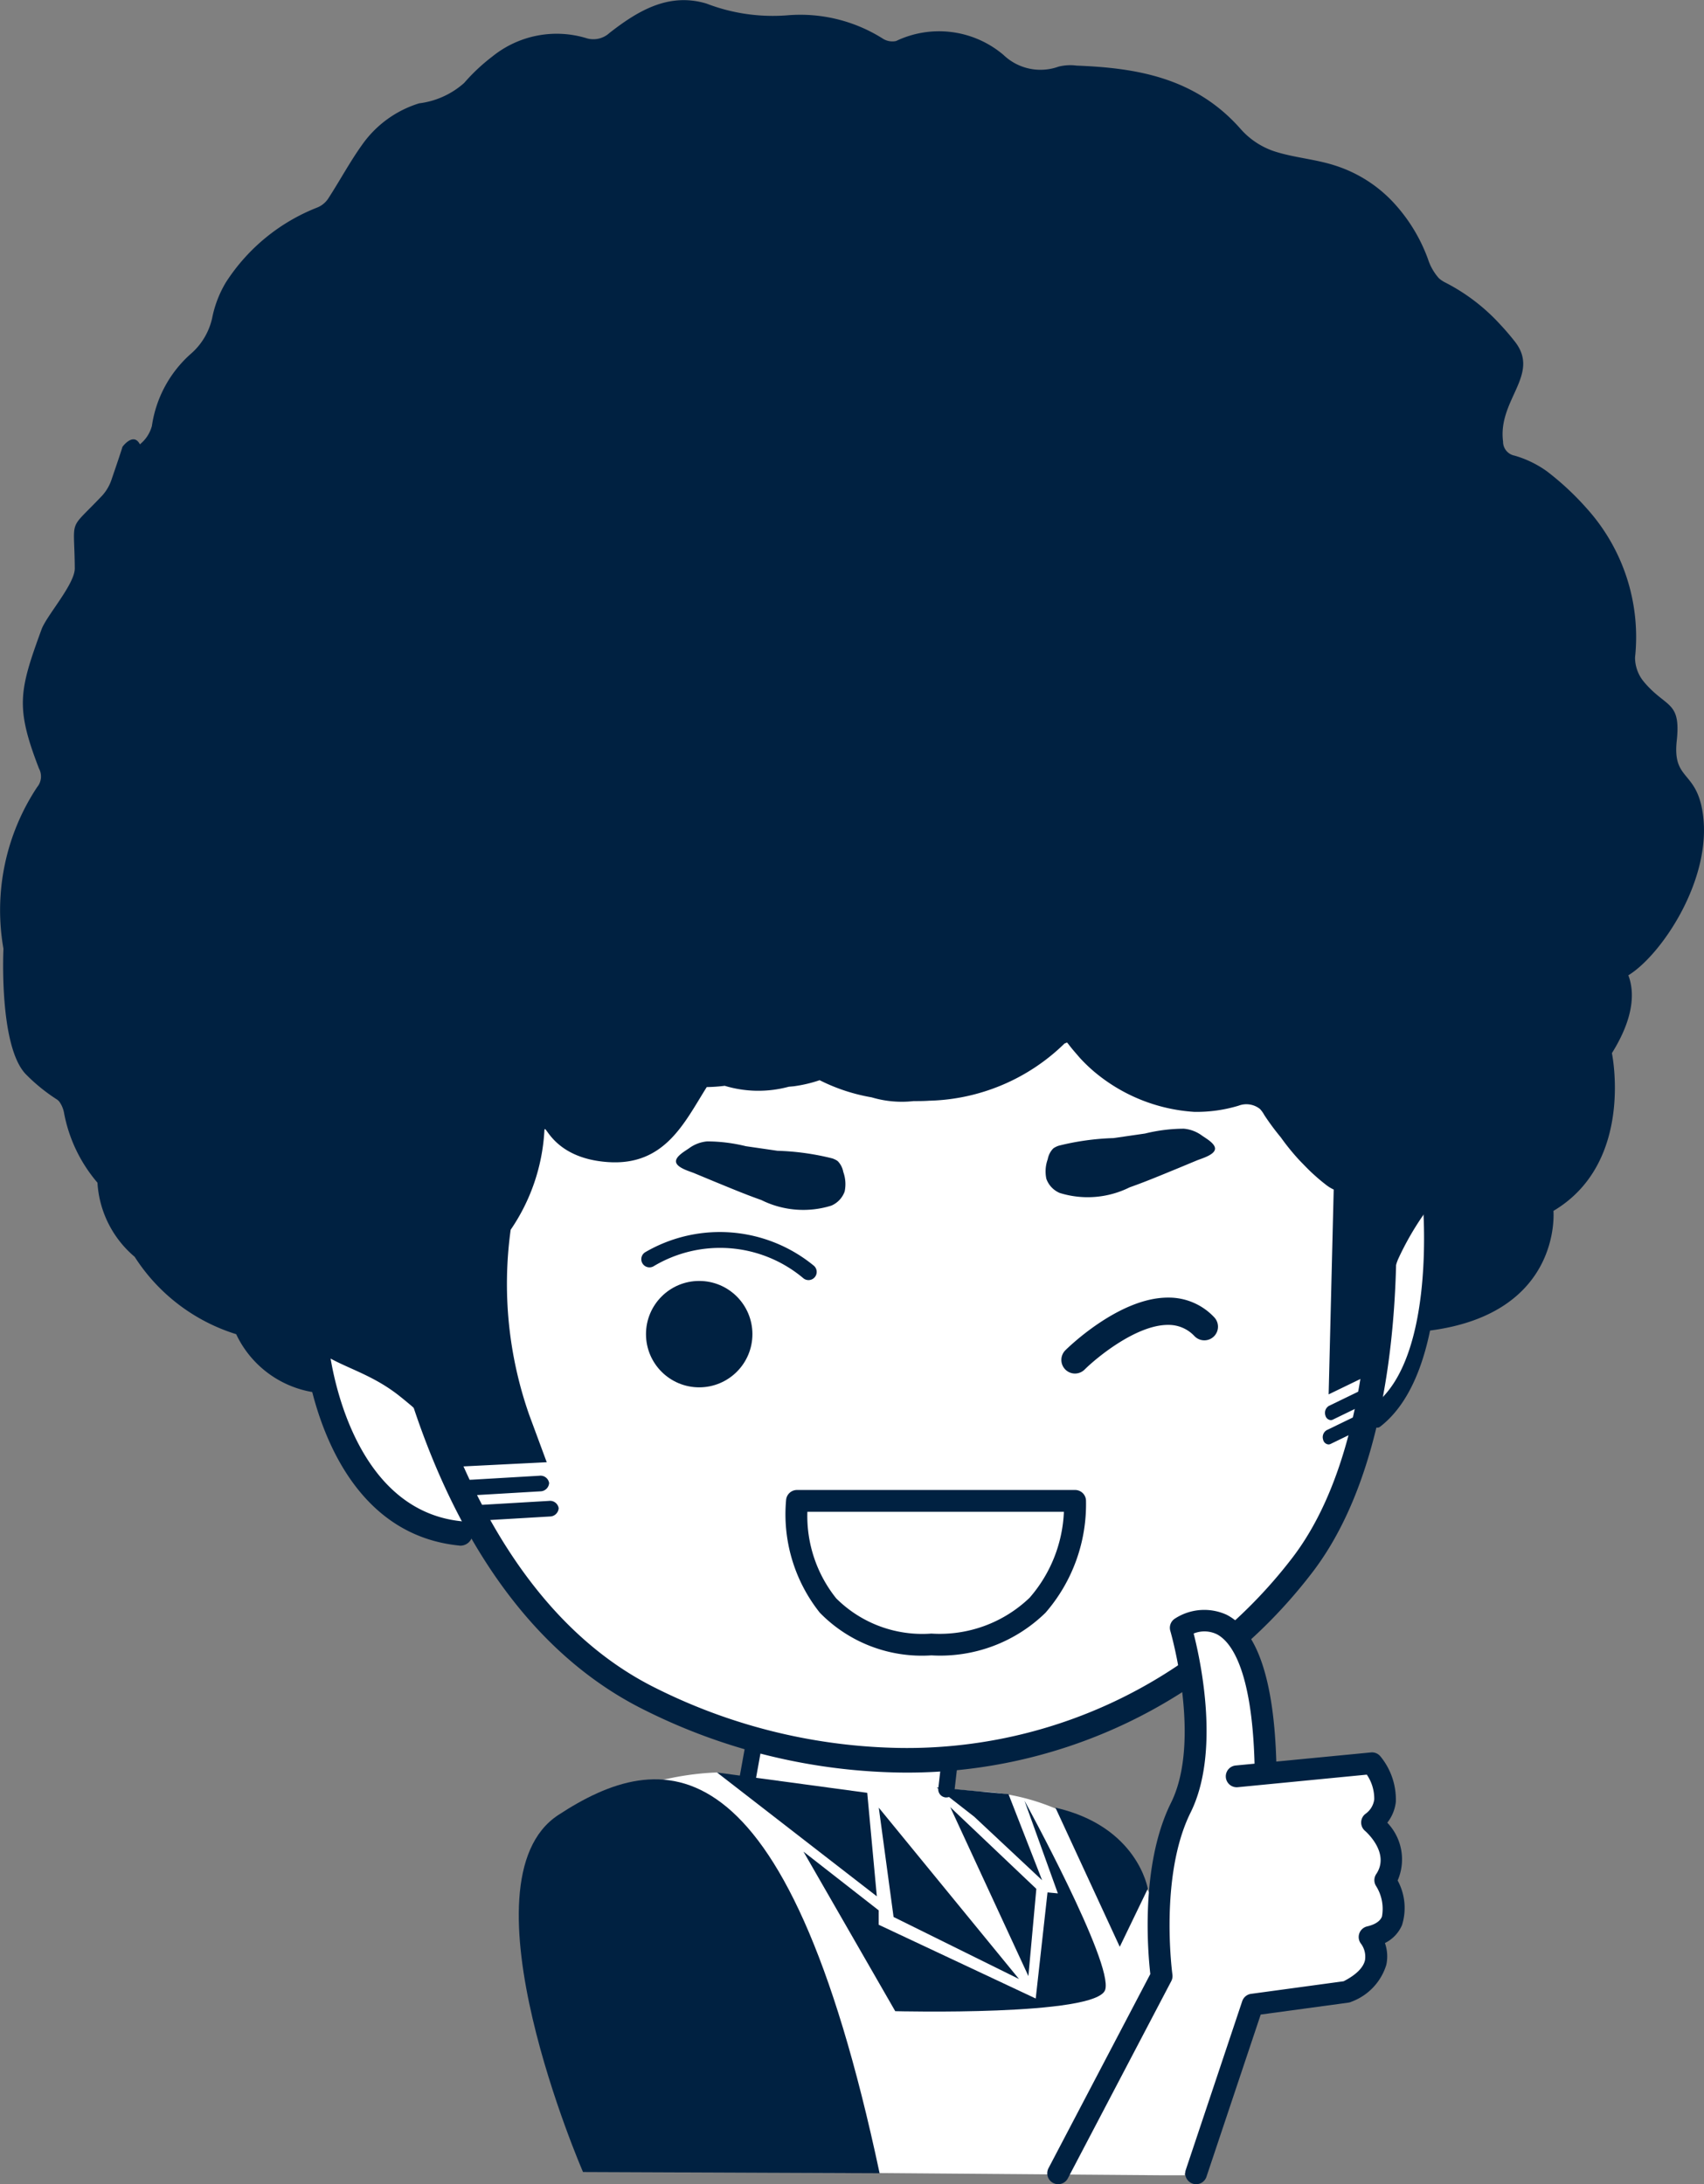 <svg xmlns="http://www.w3.org/2000/svg" width="78.137" height="100.181" viewBox="0 0 78.137 100.181">
  <rect x="0" y="0" width="78.137" height="100.181" fill="#808080" stroke="none"/>
  <g id="Group_204" data-name="Group 204" transform="translate(-1828.366 -1900.16)">
    <g id="Group_161" data-name="Group 161" transform="translate(1842.621 1936.808)">
      <path id="Path_407" data-name="Path 407" d="M1922.919,2095.46a10,10,0,0,0-6.871-3.122l-1.691-.146.194-1.083,8.866-2.584,8.053-7.03,2.233-5.823,1.486-1.3,3.026-8.669s-6.652-8.346-6.745-8.458-26.721-10.426-26.721-10.426l-16.161,14.574-3.176,11.547,1.925,4.233,3.568,2.738,2.8,1.154,3.067,4.431,7.263,3.812,1.7.784V2092l-1.7-.53s-4.821.049-6.519,2.839,1.213,15.434,1.213,15.434l25.643.2h1.116l-1.533-12.8-1.04-1.688" transform="translate(-1885.412 -2046.82)" fill="#fff"/>
    </g>
    <g id="Group_164" data-name="Group 164" transform="translate(1845.797 1951.916)">
      <g id="Group_163" data-name="Group 163">
        <g id="Group_162" data-name="Group 162">
          <path id="Path_408" data-name="Path 408" d="M1921.568,2136.813a23.361,23.361,0,0,0,19.223-9.073c5.2-6.653,3.768-19.425,3.7-19.966a.568.568,0,0,0-1.129.129c.015.128,1.438,12.861-3.476,19.151a22.246,22.246,0,0,1-18.307,8.631,25.875,25.875,0,0,1-10.768-2.711c-7.927-3.888-10.681-14.436-11.5-18.791-.073-.387-.163-.87-.7-.8s-.509.567-.488.934a.558.558,0,0,0,.115.307c1.09,5.655,4.091,15.447,12.064,19.359A27.063,27.063,0,0,0,1921.568,2136.813Z" transform="translate(-1898.12 -2107.278)" fill="#002141"/>
        </g>
      </g>
    </g>
    <g id="Group_165" data-name="Group 165" transform="translate(1876.899 1974.188)">
      <path id="Path_409" data-name="Path 409" d="M2022.588,2222.066h0l4.919-9.41a17.865,17.865,0,0,1,.441-7.685c1.191-3.318,0-8.267,0-8.267l2.029-.3,2.1,3.263.279,4.008,4.767-.656.856,7.849-.856.92-1.019,1.792-4.409,1.061-2.558,7.418Z" transform="translate(-2022.588 -2196.405)" fill="#fff"/>
    </g>
    <g id="Group_168" data-name="Group 168" transform="translate(1891.207 1954.592)">
      <g id="Group_167" data-name="Group 167" transform="translate(0 0)">
        <g id="Group_166" data-name="Group 166">
          <path id="Path_410" data-name="Path 410" d="M2080.157,2129.038a.217.217,0,0,0,.139-.051c3.3-2.554,2.618-10.219,2.588-10.544-.029-.3-.2-.5-.373-.445s-.3.352-.269.656h0c.007.071.628,7.124-2.2,9.312a.779.779,0,0,0-.174.743C2079.921,2128.913,2080.035,2129.035,2080.157,2129.038Z" transform="translate(-2079.845 -2117.987)" fill="#002141"/>
        </g>
      </g>
    </g>
    <g id="Group_171" data-name="Group 171" transform="translate(1842.314 1961.417)">
      <g id="Group_170" data-name="Group 170">
        <g id="Group_169" data-name="Group 169">
          <path id="Path_411" data-name="Path 411" d="M1891.33,2154.937a.561.561,0,0,0,.072-1.119c-5.313-.538-6.076-7.934-6.083-8.009a.568.568,0,0,0-1.132.1c.032.342.853,8.389,7.1,9.022Z" transform="translate(-1884.185 -2145.3)" fill="#002141"/>
        </g>
      </g>
    </g>
    <g id="Group_174" data-name="Group 174" transform="translate(1889.126 1963.759)">
      <g id="Group_173" data-name="Group 173" transform="translate(0 0)">
        <g id="Group_172" data-name="Group 172">
          <path id="Path_412" data-name="Path 412" d="M2071.777,2156.206a.212.212,0,0,0,.1-.022l1.777-.862a.373.373,0,0,0,.157-.435.25.25,0,0,0-.341-.193l-1.777.862a.373.373,0,0,0-.157.435A.273.273,0,0,0,2071.777,2156.206Z" transform="translate(-2071.52 -2154.67)" fill="#002141"/>
        </g>
      </g>
    </g>
    <g id="Group_177" data-name="Group 177" transform="translate(1889.024 1964.875)">
      <g id="Group_176" data-name="Group 176">
        <g id="Group_175" data-name="Group 175">
          <path id="Path_413" data-name="Path 413" d="M2071.366,2160.672a.219.219,0,0,0,.1-.023l1.777-.862a.372.372,0,0,0,.157-.435.25.25,0,0,0-.341-.194l-1.778.862a.374.374,0,0,0-.157.435A.273.273,0,0,0,2071.366,2160.672Z" transform="translate(-2071.109 -2159.136)" fill="#002141"/>
        </g>
      </g>
    </g>
    <g id="Group_180" data-name="Group 180" transform="translate(1849.575 1967.846)">
      <g id="Group_179" data-name="Group 179" transform="translate(0 0)">
        <g id="Group_178" data-name="Group 178">
          <path id="Path_414" data-name="Path 414" d="M1916.806,2171.745a.408.408,0,0,0,.408-.382.4.4,0,0,0-.45-.333l-3.1.182a.408.408,0,0,0-.419.384.4.4,0,0,0,.45.332l3.1-.182Z" transform="translate(-1913.243 -2171.029)" fill="#002141"/>
        </g>
      </g>
    </g>
    <g id="Group_183" data-name="Group 183" transform="translate(1850.012 1969)">
      <g id="Group_182" data-name="Group 182">
        <g id="Group_181" data-name="Group 181">
          <path id="Path_415" data-name="Path 415" d="M1918.554,2176.362a.408.408,0,0,0,.408-.382.4.4,0,0,0-.45-.333l-3.1.182a.406.406,0,0,0-.419.384.4.4,0,0,0,.45.332l3.1-.182Z" transform="translate(-1914.99 -2175.646)" fill="#002141"/>
        </g>
      </g>
    </g>
    <g id="Group_184" data-name="Group 184" transform="translate(1857.763 1956.641)">
      <path id="Path_416" data-name="Path 416" d="M1953.688,2128.417a.373.373,0,0,1-.249-.095h0a5.933,5.933,0,0,0-6.865-.534.375.375,0,0,1-.377-.648,6.787,6.787,0,0,1,7.741.623.375.375,0,0,1-.25.654Z" transform="translate(-1946.01 -2126.185)" fill="#002141"/>
    </g>
    <g id="Group_185" data-name="Group 185" transform="translate(1852.155 1981.774)">
      <path id="Path_417" data-name="Path 417" d="M1925.377,2228.4c4.653-3.05,10.421-3.9,14.736,16.429l-13.6-.056S1920.724,2231.453,1925.377,2228.4Z" transform="translate(-1923.568 -2226.765)" fill="#002141"/>
    </g>
    <g id="Group_186" data-name="Group 186" transform="translate(1861.247 1981.459)">
      <path id="Path_418" data-name="Path 418" d="M1966.837,2226.435l.44,4.747-7.326-5.678Z" transform="translate(-1959.951 -2225.504)" fill="#002141"/>
    </g>
    <g id="Group_187" data-name="Group 187" transform="translate(1871.321 1982.144)">
      <path id="Path_419" data-name="Path 419" d="M2000.266,2228.247l3.29.307,1.541,3.948-3.109-2.91Z" transform="translate(-2000.266 -2228.247)" fill="#002141"/>
    </g>
    <g id="Group_188" data-name="Group 188" transform="translate(1868.663 1983.072)">
      <path id="Path_420" data-name="Path 420" d="M1989.628,2231.961l6.429,7.858-5.751-2.845Z" transform="translate(-1989.628 -2231.961)" fill="#002141"/>
    </g>
    <g id="Group_189" data-name="Group 189" transform="translate(1871.941 1983.048)">
      <path id="Path_421" data-name="Path 421" d="M2002.745,2231.864l3.946,3.747-.364,4Z" transform="translate(-2002.745 -2231.864)" fill="#002141"/>
    </g>
    <g id="Group_190" data-name="Group 190" transform="translate(1865.214 1982.753)">
      <path id="Path_422" data-name="Path 422" d="M1985.957,2230.684s4.079,7.449,3.7,8.669-9.628.983-9.628.983l-4.207-7.317,3.449,2.693v.66l7.2,3.383.541-4.867.474.045Z" transform="translate(-1975.826 -2230.684)" fill="#002141"/>
    </g>
    <g id="Group_191" data-name="Group 191" transform="translate(1876.764 1983.072)">
      <path id="Path_423" data-name="Path 423" d="M2026.28,2235.679s-.457-2.857-4.234-3.719l2.949,6.381Z" transform="translate(-2022.046 -2231.961)" fill="#002141"/>
    </g>
    <g id="Group_192" data-name="Group 192" transform="translate(1857.988 1958.912)">
      <circle id="Ellipse_2" data-name="Ellipse 2" cx="2.44" cy="2.44" r="2.44" fill="#002141"/>
    </g>
    <g id="Group_193" data-name="Group 193" transform="translate(1862.226 1979.707)">
      <path id="Path_424" data-name="Path 424" d="M1964.244,2221.15a.386.386,0,0,1-.067-.006.375.375,0,0,1-.3-.436l.344-1.907a.375.375,0,0,1,.738.133l-.344,1.907A.375.375,0,0,1,1964.244,2221.15Z" transform="translate(-1963.869 -2218.494)" fill="#002141"/>
    </g>
    <g id="Group_194" data-name="Group 194" transform="translate(1871.385 1980.358)">
      <path id="Path_425" data-name="Path 425" d="M2000.9,2223.343l-.043,0a.375.375,0,0,1-.33-.415l.172-1.494a.375.375,0,1,1,.745.086l-.172,1.494A.374.374,0,0,1,2000.9,2223.343Z" transform="translate(-2000.521 -2221.1)" fill="#002141"/>
    </g>
    <g id="Group_196" data-name="Group 196" transform="translate(1859.368 1952.498)">
      <g id="Group_195" data-name="Group 195">
        <path id="Path_426" data-name="Path 426" d="M1959.548,2112.568a1.11,1.11,0,0,0,.614-.648,1.641,1.641,0,0,0-.063-.9.959.959,0,0,0-.244-.485.591.591,0,0,0-.047-.036.975.975,0,0,0-.217-.1,11.723,11.723,0,0,0-2.51-.348l-1.448-.21a7.541,7.541,0,0,0-1.772-.221,1.647,1.647,0,0,0-.833.315c-.174.124-.575.343-.6.58-.026.3.62.473.837.563l.863.359c.733.3,1.466.61,2.214.873A4.315,4.315,0,0,0,1959.548,2112.568Z" transform="translate(-1952.433 -2109.607)" fill="#002141"/>
      </g>
    </g>
    <g id="Group_198" data-name="Group 198" transform="translate(1876.306 1951.916)">
      <g id="Group_197" data-name="Group 197">
        <path id="Path_427" data-name="Path 427" d="M2020.868,2110.24a1.109,1.109,0,0,1-.614-.648,1.636,1.636,0,0,1,.063-.9.956.956,0,0,1,.244-.485.476.476,0,0,1,.047-.036.986.986,0,0,1,.217-.1,11.736,11.736,0,0,1,2.51-.348l1.447-.21a7.556,7.556,0,0,1,1.772-.221,1.642,1.642,0,0,1,.833.314c.174.125.575.343.6.58.026.3-.62.473-.836.563l-.863.359c-.733.3-1.466.61-2.214.873A4.316,4.316,0,0,1,2020.868,2110.24Z" transform="translate(-2020.213 -2107.279)" fill="#002141"/>
      </g>
    </g>
    <g id="Group_199" data-name="Group 199" transform="translate(1828.366 1900.161)">
      <path id="Path_428" data-name="Path 428" d="M1906.453,1937.5c-.282-2.034-1.4-1.511-1.2-3.361s-.487-1.493-1.505-2.706a1.743,1.743,0,0,1-.407-1.119,8.808,8.808,0,0,0-2.21-6.83,12.89,12.89,0,0,0-1.834-1.71,4.839,4.839,0,0,0-1.48-.717.649.649,0,0,1-.528-.643c-.251-1.925,1.729-3.071.542-4.587q-.335-.427-.7-.814a8.878,8.878,0,0,0-2.5-1.9,1.265,1.265,0,0,1-.292-.2,2.452,2.452,0,0,1-.495-.876,7.664,7.664,0,0,0-1.634-2.645,6.24,6.24,0,0,0-2.582-1.627c-.933-.312-1.939-.368-2.872-.68a3.575,3.575,0,0,1-1.485-.992c-2.063-2.356-4.733-2.817-7.531-2.924a2.239,2.239,0,0,0-.836.047,2.449,2.449,0,0,1-2.521-.536,4.567,4.567,0,0,0-4.924-.641.811.811,0,0,1-.616-.111,7.079,7.079,0,0,0-4.358-1.068,8.466,8.466,0,0,1-3.721-.536c-1.725-.52-3.138.321-4.451,1.347a1.09,1.09,0,0,1-1.078.233,4.688,4.688,0,0,0-4.291.846,8.651,8.651,0,0,0-1.295,1.215,3.808,3.808,0,0,1-2.065.934,5,5,0,0,0-2.613,1.9c-.565.789-1.029,1.66-1.561,2.477a1.089,1.089,0,0,1-.493.4,8.794,8.794,0,0,0-4.189,3.428,5.086,5.086,0,0,0-.631,1.632,3.041,3.041,0,0,1-1,1.669,5.466,5.466,0,0,0-1.766,3.292,1.608,1.608,0,0,1-.55.841c-.3-.575-.8.116-.8.116s-.042.167-.5,1.5a2.063,2.063,0,0,1-.425.732c-1.6,1.693-1.278.926-1.261,3.339.005.729-1.3,2.176-1.526,2.806-1.031,2.823-1.2,3.567-.116,6.376a.767.767,0,0,1-.085.856,10.225,10.225,0,0,0-1.544,7.41s-.221,4.5,1.041,5.772a8.212,8.212,0,0,0,1.416,1.146.482.482,0,0,1,.125.126,1.279,1.279,0,0,1,.2.506,6.855,6.855,0,0,0,1.529,3.181,4.823,4.823,0,0,0,1.706,3.4,8.532,8.532,0,0,0,4.655,3.549,4.739,4.739,0,0,0,4.22,2.721s-.334-.934-.309-.907c.006.006-.035-.4-.1-1.012,1.013.714,2.329.963,3.673,2.03,2.51,1.991,2.9,3.234,2.9,3.234l3.856-.193-.8-2.163a18.153,18.153,0,0,1-.853-8.5,8.9,8.9,0,0,0,1.545-4.531c.028-.489.316,1.253,2.924,1.428s3.5-1.82,4.522-3.441a7.506,7.506,0,0,0,.824-.058,5.335,5.335,0,0,0,2.934.043c.091-.01.182-.014.272-.027a6.3,6.3,0,0,0,1.147-.273,8.444,8.444,0,0,0,2.384.786,4.83,4.83,0,0,0,1.925.172c.238,0,.474,0,.705-.017a9.2,9.2,0,0,0,6.215-2.624c.04-.013.077-.031.117-.045.02.027.042.049.062.075.123.163.252.315.382.464.055.063.108.128.164.189a7.594,7.594,0,0,0,.568.552,7.9,7.9,0,0,0,4.65,1.9,6.641,6.641,0,0,0,2.038-.283,1,1,0,0,1,.98.15,1.315,1.315,0,0,1,.2.28,11.423,11.423,0,0,0,.755,1.02,10.587,10.587,0,0,0,.736.922c.1.114.206.221.31.328.122.125.243.25.369.367.183.169.368.333.56.484l.069.054a1.8,1.8,0,0,0,.383.241l-.232,9.395,2.23-1.081a14.761,14.761,0,0,1,.946-5.1,13.277,13.277,0,0,1,1.345-2.3c.1.33.159.53.162.524.02-.033-.126,5.041-.126,5.041,6.174-.759,5.751-5.5,5.751-5.5,3.733-2.216,2.681-7.235,2.681-7.235,1.064-1.705,1.023-2.863.754-3.571C1904.541,1943.971,1906.872,1940.518,1906.453,1937.5Z" transform="translate(-1828.366 -1900.16)" fill="#002141"/>
    </g>
    <g id="Group_200" data-name="Group 200" transform="translate(1877.036 1959.676)">
      <path id="Path_429" data-name="Path 429" d="M2023.76,2141.814a.625.625,0,0,1-.441-1.068c.1-.1,2.454-2.415,4.7-2.415h.031a2.851,2.851,0,0,1,2.091.9.625.625,0,0,1-.9.869,1.621,1.621,0,0,0-1.2-.517h-.021c-1.438,0-3.246,1.479-3.823,2.052A.625.625,0,0,1,2023.76,2141.814Z" transform="translate(-2023.136 -2138.331)" fill="#002141"/>
    </g>
    <g id="Group_201" data-name="Group 201" transform="translate(1864.386 1968.5)">
      <path id="Path_430" data-name="Path 430" d="M1979.2,2181.231a6.533,6.533,0,0,1-5.115-1.956,7.249,7.249,0,0,1-1.545-5.185.5.5,0,0,1,.5-.444h12.75a.5.5,0,0,1,.5.476,7.588,7.588,0,0,1-1.856,5.154A6.906,6.906,0,0,1,1979.2,2181.231Zm-5.686-6.585a6.051,6.051,0,0,0,1.321,3.969,5.59,5.59,0,0,0,4.365,1.617,5.954,5.954,0,0,0,4.506-1.645,6.4,6.4,0,0,0,1.571-3.941Z" transform="translate(-1972.512 -2173.646)" fill="#002141"/>
    </g>
    <g id="Group_202" data-name="Group 202" transform="translate(1876.386 1973.986)">
      <path id="Path_431" data-name="Path 431" d="M2021.035,2221.955a.5.5,0,0,1-.442-.731l4.67-8.908c-.1-.875-.486-4.963.948-7.852,1.423-2.865-.017-7.839-.032-7.889a.5.5,0,0,1,.2-.553,2.468,2.468,0,0,1,2.381-.185c1.412.719,2.179,3.007,2.282,6.8a.5.5,0,1,1-1,.027c-.12-4.444-1.134-5.624-1.728-5.932a1.309,1.309,0,0,0-1.064-.034c.334,1.313,1.219,5.473-.141,8.212-1.443,2.907-.839,7.386-.833,7.431a.5.5,0,0,1-.052.3l-4.743,9.047A.5.5,0,0,1,2021.035,2221.955Z" transform="translate(-2020.535 -2195.601)" fill="#002141"/>
    </g>
    <g id="Group_203" data-name="Group 203" transform="translate(1882.714 1980.535)">
      <path id="Path_432" data-name="Path 432" d="M2046.36,2241.614a.5.5,0,0,1-.474-.659l2.587-7.736a.5.5,0,0,1,.406-.336l4.243-.577c.562-.286.9-.618.98-.962a1,1,0,0,0-.178-.754.5.5,0,0,1,.277-.8c.542-.127.645-.37.679-.449a1.97,1.97,0,0,0-.277-1.416.5.5,0,0,1,.015-.535c.648-.964-.468-1.943-.516-1.985a.5.5,0,0,1,.019-.775.964.964,0,0,0,.406-.666,1.956,1.956,0,0,0-.341-1.135l-5.916.576a.5.5,0,1,1-.1-.995l6.205-.6a.5.5,0,0,1,.435.181,3.124,3.124,0,0,1,.707,2.089,1.877,1.877,0,0,1-.392.953,2.432,2.432,0,0,1,.475,2.651,2.634,2.634,0,0,1,.2,2.047,1.644,1.644,0,0,1-.783.822,1.837,1.837,0,0,1,.063,1,2.621,2.621,0,0,1-1.59,1.688.512.512,0,0,1-.152.046l-4.017.546-2.488,7.441A.5.5,0,0,1,2046.36,2241.614Z" transform="translate(-2045.859 -2221.808)" fill="#002141"/>
    </g>
  </g>
</svg>
